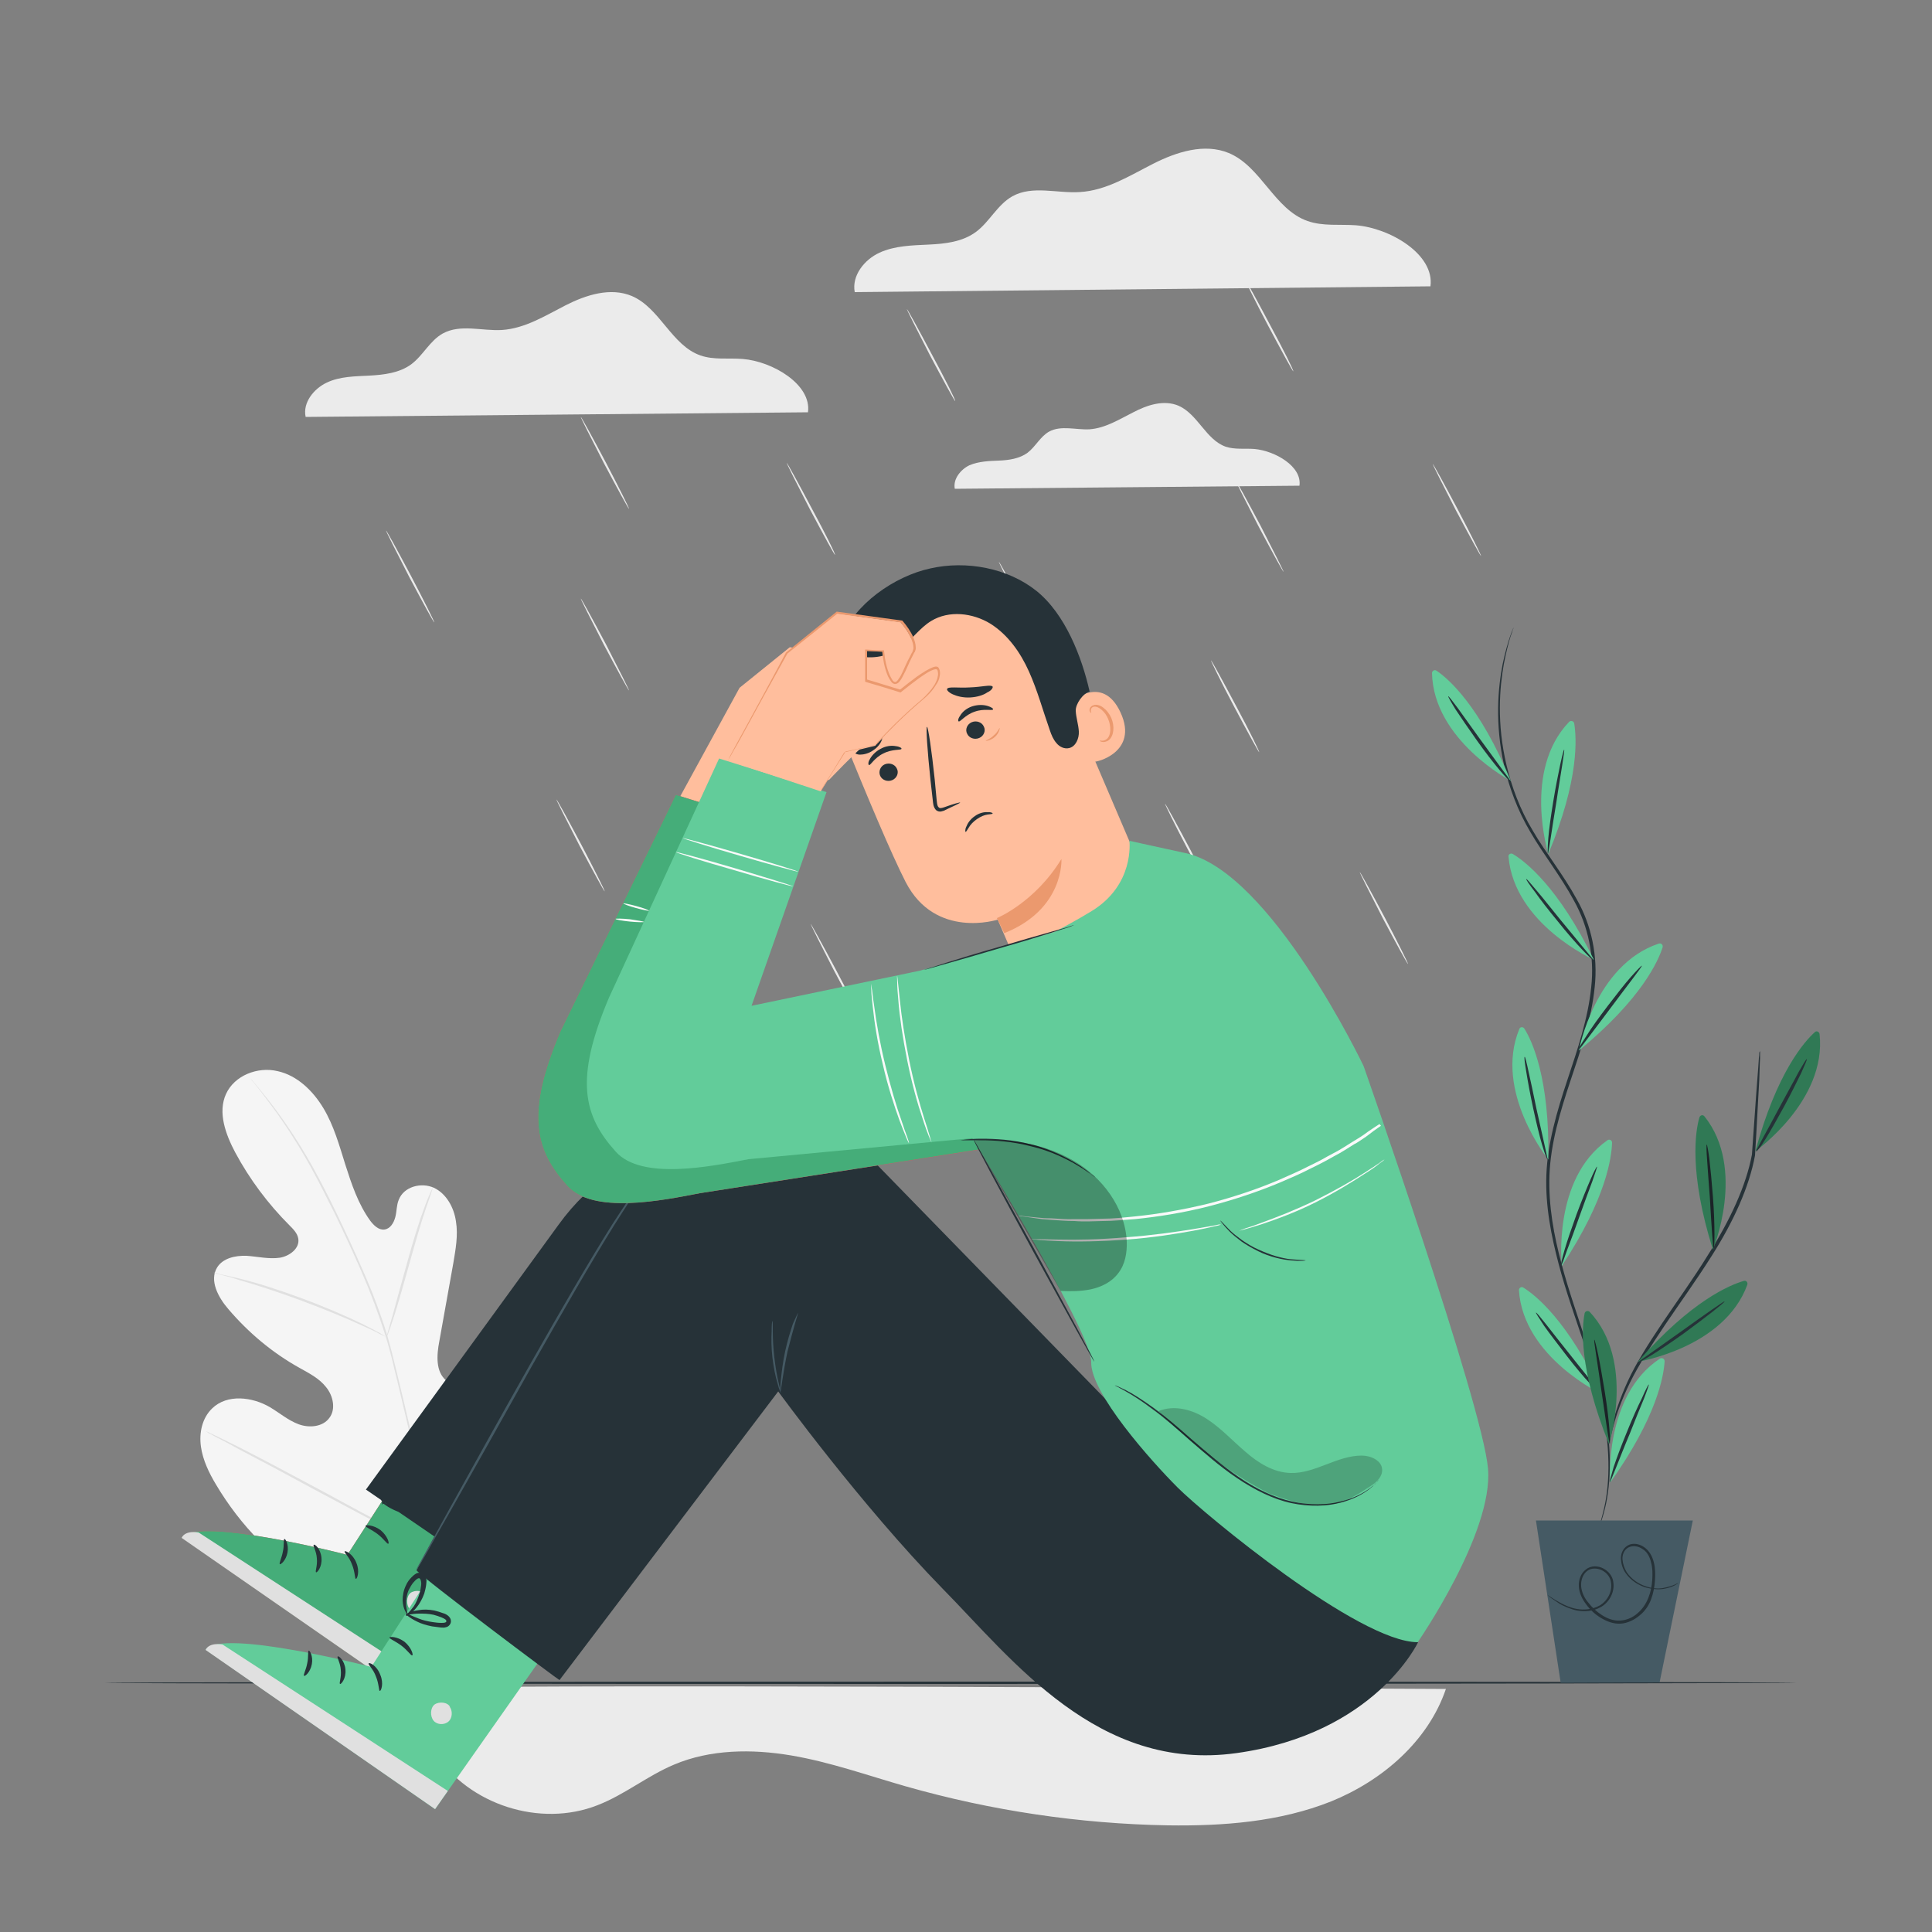 <?xml version="1.0" encoding="utf-8"?>
<!-- Generator: Adobe Illustrator 23.0.1, SVG Export Plug-In . SVG Version: 6.00 Build 0)  -->
<svg version="1.1" id="Layer_1" xmlns="http://www.w3.org/2000/svg" xmlns:xlink="http://www.w3.org/1999/xlink" x="0px" y="0px"
	 viewBox="0 0 500 500" style="enable-background:new 0 0 500 500;" xml:space="preserve">
<rect x="0" y="0" width="500" height="500" fill="#808080" stroke="none"/>
<style type="text/css">
	.st0{fill:#EBEBEB;}
	.st1{fill:#F5F5F5;}
	.st2{fill:#E0E0E0;}
	.st3{display:none;}
	.st4{display:inline;fill:#F5F5F5;}
	.st5{fill:#263238;}
	.st6{fill:#E8505B;}
	.st7{fill:#45AD79;}
	.st8{fill:#62CC9A;}
	.st9{fill:#455A64;}
	.st10{fill:#FFBE9D;}
	.st11{fill:#EB996E;}
	.st12{fill:#FAFAFA;}
	.st13{opacity:0.2;}
	.st14{opacity:0.3;}
</style>
<g id="Background_Complete">
	<g>
		<g>
			<path class="st0" d="M209.1,106.7c1-7.2-9.2-13.2-16.9-13.8c-3.7-0.3-7.4,0.3-10.9-0.9c-7.5-2.6-10.5-12.3-17.8-15.4
				c-5.5-2.3-11.8-0.3-17.1,2.4c-5.3,2.7-10.5,6-16.5,6.4c-5.2,0.3-10.7-1.6-15.3,0.9c-3.4,1.9-5.1,5.7-8.2,8c-3,2.2-7,2.7-10.7,2.9
				c-3.8,0.2-7.7,0.2-11.1,1.8c-3.4,1.6-6.3,5.2-5.5,8.9L209.1,106.7z"/>
		</g>
		<g>
			<path class="st0" d="M112.4,161.1c-0.1,0.1-3-5.2-6.5-11.8c-3.4-6.6-6.1-12-6-12c0.1-0.1,3,5.2,6.5,11.8
				C109.8,155.6,112.5,161,112.4,161.1z"/>
		</g>
		<g>
			<path class="st0" d="M162.8,178.7c-0.1,0.1-3-5.2-6.5-11.8c-3.4-6.6-6.1-12-6-12c0.1-0.1,3,5.2,6.5,11.8
				C160.2,173.3,162.9,178.7,162.8,178.7z"/>
		</g>
		<g>
			<path class="st0" d="M213.2,196.4c-0.1,0.1-3-5.2-6.5-11.8s-6.1-12-6-12c0.1-0.1,3,5.2,6.5,11.8
				C210.6,191,213.3,196.3,213.2,196.4z"/>
		</g>
		<g>
			<path class="st0" d="M263.6,214.1c-0.1,0.1-3-5.2-6.5-11.8s-6.1-12-6-12c0.1-0.1,3,5.2,6.5,11.8C261,208.6,263.7,214,263.6,214.1
				z"/>
		</g>
		<g>
			<path class="st0" d="M314,231.8c-0.1,0.1-3-5.2-6.5-11.8s-6.1-12-6-12c0.1-0.1,3,5.2,6.5,11.8C311.4,226.3,314.1,231.7,314,231.8
				z"/>
		</g>
		<g>
			<path class="st0" d="M364.4,249.5c-0.1,0.1-3-5.2-6.5-11.8c-3.4-6.6-6.1-12-6-12c0.1-0.1,3,5.2,6.5,11.8
				C361.8,244,364.5,249.4,364.4,249.5z"/>
		</g>
		<g>
			<path class="st0" d="M325.9,194.7c-0.1,0.1-3-5.2-6.5-11.8s-6.1-12-6-12c0.1-0.1,3,5.2,6.5,11.8
				C323.4,189.2,326,194.6,325.9,194.7z"/>
		</g>
		<g>
			<path class="st0" d="M222.3,262.9c-0.1,0.1-3-5.2-6.5-11.8c-3.4-6.6-6.1-12-6-12s3,5.2,6.5,11.8S222.5,262.9,222.3,262.9z"/>
		</g>
		<g>
			<path class="st0" d="M156.5,230.7c-0.1,0.1-3-5.2-6.5-11.8c-3.4-6.6-6.1-12-6-12c0.1-0.1,3,5.2,6.5,11.8
				C153.9,225.2,156.6,230.6,156.5,230.7z"/>
		</g>
		<g>
			<path class="st0" d="M271,169.2c-0.1,0.1-3-5.2-6.5-11.8c-3.4-6.6-6.1-12-6-12c0.1-0.1,3,5.2,6.5,11.8
				C268.5,163.7,271.2,169.1,271,169.2z"/>
		</g>
		<g>
			<path class="st0" d="M332.2,148c-0.1,0.1-3-5.2-6.5-11.8c-3.4-6.6-6.1-12-6-12c0.1-0.1,3,5.2,6.5,11.8
				C329.6,142.6,332.3,148,332.2,148z"/>
		</g>
		<g>
			<path class="st0" d="M383.3,143.9c-0.1,0.1-3-5.2-6.5-11.8c-3.4-6.6-6.1-12-6-12c0.1-0.1,3,5.2,6.5,11.8
				C380.7,138.4,383.4,143.8,383.3,143.9z"/>
		</g>
		<g>
			<path class="st0" d="M334.7,96.1c-0.1,0.1-3-5.2-6.5-11.8c-3.5-6.6-6.1-12-6-12c0.1-0.1,3,5.2,6.5,11.8
				C332.2,90.6,334.9,96,334.7,96.1z"/>
		</g>
		<g>
			<path class="st0" d="M216.1,143.6c-0.1,0.1-3-5.2-6.5-11.8c-3.4-6.6-6.1-12-6-12c0.1-0.1,3,5.2,6.5,11.8
				C213.6,138.1,216.3,143.5,216.1,143.6z"/>
		</g>
		<g>
			<path class="st0" d="M247.2,103.8c-0.1,0.1-3-5.2-6.5-11.8c-3.4-6.6-6.1-12-6-12c0.1-0.1,3,5.2,6.5,11.8
				C244.7,98.3,247.4,103.7,247.2,103.8z"/>
		</g>
		<g>
			<path class="st0" d="M162.8,131.7c-0.1,0.1-3-5.2-6.5-11.8c-3.4-6.6-6.1-12-6-12c0.1-0.1,3,5.2,6.5,11.8
				C160.2,126.2,162.9,131.6,162.8,131.7z"/>
		</g>
		<g>
			<path class="st0" d="M370.2,74.1c1.1-8.3-10.5-15.1-19.3-15.8c-4.2-0.3-8.5,0.3-12.5-1.1c-8.6-3-12-14.1-20.4-17.6
				c-6.3-2.6-13.5-0.3-19.6,2.8s-12.1,6.9-18.9,7.3c-5.9,0.4-12.3-1.8-17.5,1.1c-3.9,2.2-5.9,6.6-9.4,9.2c-3.5,2.6-8,3.1-12.3,3.3
				s-8.8,0.3-12.7,2.1c-3.9,1.8-7.2,5.9-6.4,10.2L370.2,74.1z"/>
		</g>
		<g>
			<path class="st0" d="M336.3,125.7c0.7-5-6.3-9-11.6-9.5c-2.5-0.2-5.1,0.2-7.5-0.6c-5.1-1.8-7.2-8.4-12.2-10.6
				c-3.8-1.6-8.1-0.2-11.7,1.7c-3.6,1.8-7.2,4.1-11.3,4.4c-3.5,0.2-7.4-1.1-10.5,0.6c-2.3,1.3-3.5,3.9-5.6,5.5
				c-2.1,1.5-4.8,1.9-7.4,2s-5.2,0.2-7.6,1.2c-2.3,1.1-4.3,3.6-3.8,6.1L336.3,125.7z"/>
		</g>
	</g>
	<path class="st0" d="M112.7,453.8c8.7,13.3,27.1,19.2,41.9,13.4c7-2.7,12.9-7.6,19.8-10.5c9.4-4,20.2-4.1,30.3-2.4s19.9,5.2,29.7,8
		c22.1,6.3,45,9.7,67.9,10.1c14.3,0.2,28.9-0.9,42.2-6.2c13.3-5.4,25.1-15.6,29.7-29.1c0,0-269.5-1.5-271,0s-3.2,3.2-3.2,3.2
		L112.7,453.8z"/>
	<g>
		<g>
			<g>
				<g>
					<g>
						<path class="st1" d="M115.2,416.2c20.8-9.8,29.1-33.2,32.1-55c0.5-3.6,1.5-7.4,0.4-10.8c-1.2-3.5-4.8-6.3-8.3-5.3
							c-2.9,0.8-4.6,3.7-6.5,6.1c-2.6,3.1-6,5.4-9.9,6.7c-2.5,0.8-5.5,1-7.5-0.6c-2.8-2.3-2.5-6.6-1.8-10.2
							c1.2-6.7,2.4-13.4,3.6-20.1c0.6-3.6,1.3-7.3,0.7-10.9c-0.5-3.6-2.5-7.2-5.7-8.7c-3.3-1.5-7.8-0.3-9.1,3.1
							c-0.6,1.4-0.5,3-0.9,4.5s-1.3,3-2.8,3.2s-2.8-1.1-3.7-2.3c-3.1-4.3-4.8-9.4-6.4-14.4c-1.6-5.1-3-10.2-5.7-14.7
							s-6.8-8.5-11.9-9.6c-5.1-1.2-11.1,1.1-13.3,5.9s-0.1,10.5,2.4,15.2c3.7,6.9,8.5,13.3,14,18.8c1,1,2.1,2.1,2.3,3.5
							c0.4,2.5-2.3,4.5-4.8,4.9c-2.8,0.4-5.7-0.3-8.6-0.5c-2.9-0.1-6.1,0.6-7.6,3c-2.1,3.4,0.3,7.8,2.9,10.8
							c5.2,6.1,11.4,11.3,18.4,15.2c2.5,1.4,5.1,2.7,6.9,5c1.8,2.2,2.6,5.7,0.8,8c-1.7,2.3-5.2,2.6-7.9,1.6c-2.7-1-4.9-2.9-7.4-4.4
							c-4.6-2.7-11.1-3.5-15,0.3c-2.6,2.5-3.4,6.3-2.9,9.9c0.5,3.5,2.1,6.8,3.9,9.8c6.3,10.6,15.2,19.9,26,25.8
							C92.6,415.6,103.1,418.4,115.2,416.2"/>
					</g>
				</g>
			</g>
		</g>
		<g>
			<g>
				<g>
					<g>
						<g>
							<path class="st2" d="M111.9,401.7c-1.3-11.5-3.8-23.9-6.9-36.9c-0.8-3.2-1.5-6.4-2.3-9.6c-0.8-3.1-1.5-6.3-2.4-9.3
								c-1.8-6-4-11.7-6.3-16.9c-2.3-5.3-4.6-10.2-6.8-14.8c-2.2-4.6-4.4-8.8-6.5-12.6c-4.3-7.6-8.4-13.3-11.4-17.1
								c-1.5-1.9-2.7-3.3-3.5-4.3c-0.4-0.5-0.7-0.8-1-1.1c-0.2-0.2-0.3-0.4-0.3-0.4s0.1,0.1,0.3,0.4c0.2,0.3,0.5,0.7,0.9,1.1
								c0.8,1,2,2.5,3.4,4.4c2.9,3.8,7,9.6,11.2,17.2c2.1,3.8,4.2,8,6.5,12.6c2.2,4.6,4.5,9.5,6.8,14.8s4.4,10.9,6.3,16.9
								c0.9,3,1.7,6.1,2.4,9.2c0.8,3.1,1.5,6.3,2.3,9.6c3.1,12.9,5.6,25.4,6.9,36.8"/>
						</g>
					</g>
				</g>
			</g>
		</g>
		<g>
			<g>
				<g>
					<g>
						<g>
							<path class="st2" d="M100.1,345.9c0,0,0.3-0.5,0.6-1.5c0.4-1,0.8-2.4,1.4-4.1c1.1-3.5,2.5-8.4,4-13.8s2.9-10.2,4.1-13.7
								c0.6-1.7,1.1-3.1,1.4-4.1s0.5-1.5,0.5-1.5s-0.3,0.5-0.7,1.4c-0.4,0.9-1,2.3-1.6,4c-1.3,3.4-2.8,8.3-4.3,13.7
								c-1.5,5.3-2.8,10.1-3.8,13.8c-0.5,1.7-0.9,3.1-1.2,4.2C100.2,345.3,100,345.9,100.1,345.9z"/>
						</g>
					</g>
				</g>
			</g>
		</g>
		<g>
			<g>
				<g>
					<g>
						<g>
							<path class="st2" d="M55.3,329.4c0,0,0.6,0.2,1.8,0.5s2.9,0.7,4.9,1.4c4.2,1.2,9.8,3,16,5.3s11.7,4.6,15.6,6.4
								c2,0.9,3.6,1.6,4.6,2.2c1.1,0.5,1.7,0.8,1.7,0.8s-0.6-0.4-1.6-1c-1.1-0.6-2.6-1.4-4.6-2.4c-3.9-1.9-9.4-4.3-15.6-6.6
								c-6.2-2.3-11.9-4.1-16.1-5.1c-2.1-0.5-3.8-0.9-5-1.1C56,329.4,55.3,329.3,55.3,329.4z"/>
						</g>
					</g>
				</g>
			</g>
		</g>
		<g>
			<g>
				<g>
					<g>
						<g>
							<path class="st2" d="M111.5,400.7c0,0,0.2-0.2,0.4-0.5c0.3-0.4,0.6-0.9,1.1-1.5c0.9-1.3,2.2-3.3,3.8-5.8
								c3.1-4.9,7.2-11.8,11.7-19.6c4.4-7.7,8.5-14.7,11.5-19.6c1.5-2.4,2.7-4.4,3.6-5.9c0.4-0.6,0.7-1.2,1-1.6
								c0.2-0.4,0.3-0.6,0.3-0.6s-0.2,0.2-0.4,0.5c-0.3,0.4-0.6,0.9-1.1,1.5c-0.9,1.3-2.2,3.3-3.8,5.8c-3.1,4.9-7.2,11.8-11.7,19.6
								c-4.4,7.7-8.5,14.7-11.5,19.6c-1.5,2.4-2.7,4.4-3.6,5.9c-0.4,0.6-0.7,1.2-1,1.6C111.6,400.5,111.5,400.7,111.5,400.7z"/>
						</g>
					</g>
				</g>
			</g>
		</g>
		<g>
			<g>
				<g>
					<g>
						<g>
							<path class="st2" d="M53.4,370.5c0,0,0.2,0.1,0.6,0.4c0.5,0.2,1,0.5,1.7,0.9c1.6,0.8,3.7,1.9,6.2,3.3
								c5.2,2.7,12.5,6.6,20.4,10.9c8,4.3,15.2,8.1,20.5,10.8c2.7,1.3,4.8,2.4,6.3,3.1c0.7,0.3,1.3,0.6,1.7,0.8
								c0.4,0.2,0.6,0.3,0.6,0.2c0,0-0.2-0.1-0.6-0.4c-0.5-0.2-1-0.5-1.7-0.9c-1.6-0.8-3.7-1.9-6.2-3.3c-5.3-2.7-12.5-6.6-20.4-10.9
								c-8-4.3-15.2-8.1-20.5-10.8c-2.7-1.3-4.8-2.4-6.3-3.1c-0.7-0.3-1.3-0.6-1.7-0.8C53.6,370.5,53.4,370.4,53.4,370.5z"/>
						</g>
					</g>
				</g>
			</g>
		</g>
	</g>
</g>
<g id="Background_Simple" class="st3">
	<path class="st4" d="M444.3,163c-16-39.5-46.6-74.7-87-88.1S267,74,243.9,109.8c-14,21.8-17,48.6-25.6,73
		c-5.5,15.6-14.1,31.1-28.7,38.9c-12.7,6.8-27.9,6.6-42.4,7c-34.9,0.9-72.7,7.7-96.3,33.4c-25.3,27.5-27.1,71.3-11.4,105.2
		s47.6,48.3,80.2,66.5l183.8,1.7C360,422.2,410,383.3,436.7,331.7C463.3,280.1,466.2,216.8,444.3,163z"/>
	<path class="st4" d="M174.6,96.3c-15.1-16.6-41.5-21.8-61.6-11.8c-11.2-2.5-29.9,19.3-35.3,29.4c-5.4,10.1-5.1,22.5-1.5,33.4
		c7,21.3,26.9,37.9,49.2,40.5c22.3,2.6,45.7-9.2,56.5-28.9S189.7,112.9,174.6,96.3z"/>
</g>
<g id="Floor">
	<g>
		<path class="st5" d="M464.7,435.5c0,0.1-97.9,0.3-218.7,0.3s-218.7-0.1-218.7-0.3c0-0.1,97.9-0.3,218.7-0.3
			S464.7,435.3,464.7,435.5z"/>
	</g>
</g>
<g id="Character">
	<g>
		<g>
			<g>
				<g>
					<path class="st6" d="M110.1,371.1l-20.2,31.3c0,0-38.6-10-42.9-4.5l59.4,41.3l33.4-47.5L110.1,371.1z"/>
					<path class="st7" d="M110.1,371.1l-20.2,31.3c0,0-38.6-10-42.9-4.5l59.4,41.3l33.4-47.5L110.1,371.1z"/>
					<g>
						<path class="st2" d="M110.1,412.7c0.9,1.1,0.8,3-0.2,3.9c-1.1,1-3,0.9-3.9-0.2s-0.9-3.3,0.3-4.2c1.2-0.8,3.4-0.6,4,0.7"/>
					</g>
					<path class="st2" d="M106.4,439.2l3.3-4.7l-58.3-37.9c0,0-3.4-0.7-4.4,1.4L106.4,439.2z"/>
					<g>
						<path class="st5" d="M89.2,401.5c-0.2,0.3,1.2,1.4,1.9,3.4c0.8,1.9,0.7,3.7,1,3.7c0.3,0.1,1.1-1.9,0.1-4.2
							C91.3,402.1,89.3,401.2,89.2,401.5z"/>
					</g>
					<g>
						<path class="st5" d="M81.2,399.8c-0.3,0.2,0.7,1.6,0.8,3.5c0.2,1.9-0.5,3.4-0.2,3.6c0.2,0.2,1.6-1.3,1.4-3.7
							C83,400.8,81.4,399.5,81.2,399.8z"/>
					</g>
					<g>
						<path class="st5" d="M72.4,404.8c0.2,0.2,1.6-0.9,2-3s-0.6-3.7-0.8-3.5c-0.3,0.1,0,1.6-0.4,3.3
							C72.9,403.2,72.2,404.5,72.4,404.8z"/>
					</g>
					<g>
						<path class="st5" d="M94.6,394.9c-0.1,0.3,1.5,0.9,3.1,2.1s2.5,2.7,2.8,2.5c0.3-0.1-0.2-2-2-3.5
							C96.6,394.6,94.6,394.6,94.6,394.9z"/>
					</g>
				</g>
				<g>
					<path class="st5" d="M98.8,388.6c-0.1,0.1,0.9,1.1,3,2.1c1,0.5,2.3,0.9,3.8,1.2c0.7,0.1,1.5,0.2,2.3,0.3c0.4,0,0.8,0.1,1.4-0.1
						c0.5-0.1,1.2-0.7,1.2-1.5c0-0.7-0.4-1.2-0.8-1.5s-0.8-0.5-1.2-0.6c-0.8-0.3-1.5-0.5-2.3-0.7c-1.5-0.3-2.9-0.3-4-0.1
						c-2.3,0.3-3.5,1.1-3.4,1.2c0.1,0.2,1.4-0.3,3.5-0.3c1.1,0,2.3,0,3.7,0.3c0.7,0.2,1.4,0.4,2.1,0.7c0.7,0.3,1.3,0.6,1.2,1
						c0,0.1,0,0.2-0.3,0.3c-0.3,0.1-0.6,0.1-1,0.1c-0.8,0-1.5-0.1-2.2-0.2c-1.4-0.2-2.6-0.5-3.6-0.9
						C100,389.2,98.9,388.5,98.8,388.6z"/>
				</g>
				<g>
					<path class="st5" d="M98.8,389.3c0.1,0.1,1.4-0.5,2.8-2.3c0.7-0.9,1.4-2.1,1.9-3.5c0.2-0.7,0.4-1.5,0.5-2.3s0.2-1.9-0.9-2.8
						c-0.6-0.4-1.4-0.3-1.8,0c-0.5,0.3-0.8,0.6-1.1,0.9c-0.6,0.6-1.1,1.3-1.4,2c-0.7,1.4-0.9,2.8-0.9,4c0.1,2.3,1.1,3.5,1.2,3.5
						c0.2-0.1-0.4-1.3-0.3-3.4c0.1-1,0.3-2.3,1-3.4c0.3-0.6,0.7-1.2,1.2-1.7c0.5-0.6,1.1-0.9,1.3-0.7c0.3,0.2,0.5,1,0.4,1.7
						s-0.2,1.5-0.4,2.1c-0.4,1.3-0.9,2.5-1.5,3.4C99.8,388.3,98.7,389.2,98.8,389.3z"/>
				</g>
			</g>
		</g>
		<g>
			<g>
				<g>
					<path class="st8" d="M116.3,400.1l-20.2,31.3c0,0-38.6-10-42.9-4.5l59.4,41.3l33.4-47.5L116.3,400.1z"/>
					<g>
						<path class="st2" d="M116.3,441.6c0.9,1.1,0.8,3-0.2,3.9c-1.1,1-3,0.9-3.9-0.2s-0.9-3.3,0.3-4.2c1.2-0.8,3.4-0.6,4,0.7"/>
					</g>
					<path class="st2" d="M112.6,468.2l3.3-4.7l-58.3-37.9c0,0-3.4-0.7-4.4,1.4L112.6,468.2z"/>
					<g>
						<path class="st5" d="M95.4,430.5c-0.2,0.3,1.2,1.4,1.9,3.4c0.8,1.9,0.7,3.7,1,3.7c0.3,0.1,1.1-1.9,0.1-4.2
							C97.5,431,95.5,430.1,95.4,430.5z"/>
					</g>
					<g>
						<path class="st5" d="M87.4,428.7c-0.3,0.2,0.7,1.6,0.8,3.5c0.2,1.9-0.5,3.4-0.2,3.6c0.2,0.2,1.6-1.3,1.4-3.7
							C89.2,429.7,87.6,428.4,87.4,428.7z"/>
					</g>
					<g>
						<path class="st5" d="M78.7,433.7c0.2,0.2,1.6-0.9,2-3s-0.6-3.7-0.8-3.5c-0.3,0.1,0,1.6-0.4,3.3
							C79.2,432.2,78.4,433.5,78.7,433.7z"/>
					</g>
					<g>
						<path class="st5" d="M100.8,423.8c-0.1,0.3,1.5,0.9,3.1,2.1s2.5,2.7,2.8,2.5c0.3-0.1-0.2-2-2-3.5
							C102.8,423.5,100.8,423.5,100.8,423.8z"/>
					</g>
				</g>
				<g>
					<path class="st5" d="M105,417.6c-0.1,0.1,0.9,1.1,3,2.1c1,0.5,2.3,0.9,3.8,1.2c0.7,0.1,1.5,0.2,2.3,0.3c0.4,0,0.8,0.1,1.4-0.1
						c0.5-0.1,1.2-0.7,1.2-1.5c0-0.7-0.4-1.2-0.8-1.5s-0.8-0.5-1.2-0.6c-0.8-0.3-1.5-0.5-2.3-0.7c-1.5-0.3-2.9-0.3-4-0.1
						c-2.3,0.3-3.5,1.1-3.4,1.2c0.1,0.2,1.4-0.3,3.5-0.3c1.1,0,2.3,0,3.7,0.3c0.7,0.2,1.4,0.4,2.1,0.7c0.7,0.3,1.3,0.6,1.2,1
						c0,0.1,0,0.2-0.3,0.3c-0.3,0.1-0.6,0.1-1,0.1c-0.8,0-1.5-0.1-2.2-0.2c-1.4-0.2-2.6-0.5-3.6-0.9
						C106.3,418.1,105.1,417.4,105,417.6z"/>
				</g>
				<g>
					<path class="st5" d="M105.1,418.2c0.1,0.1,1.4-0.5,2.8-2.3c0.7-0.9,1.4-2.1,1.9-3.5c0.2-0.7,0.4-1.5,0.5-2.3s0.2-1.9-0.9-2.8
						c-0.6-0.4-1.4-0.3-1.8,0c-0.5,0.3-0.8,0.6-1.1,0.9c-0.6,0.6-1.1,1.3-1.4,2c-0.7,1.4-0.9,2.8-0.9,4c0.1,2.3,1.1,3.5,1.2,3.5
						c0.2-0.1-0.4-1.3-0.3-3.4c0.1-1,0.3-2.3,1-3.4c0.3-0.6,0.7-1.2,1.2-1.7c0.5-0.6,1.1-0.9,1.3-0.7c0.3,0.2,0.5,1,0.4,1.7
						s-0.2,1.5-0.4,2.1c-0.4,1.3-0.9,2.5-1.5,3.4C106,417.2,104.9,418.1,105.1,418.2z"/>
				</g>
			</g>
		</g>
		<g>
			<path class="st5" d="M107.8,406.4c0,0,17.4-32.6,15-29.3c-6.4,8.8,31.3-44.8,48.4-72.3c5.5-8.8,14.7-14.7,25.1-15.9l0,0
				c10.5-1.2,20.9,2.5,28.3,10.1l97.2,99.7L367,425c0,0-11.1,23.7-47,28.7c-35.8,5-57.9-24.1-76-42.5
				c-21.3-21.8-42.6-51.1-42.6-51.1l-56.6,74.7C144.7,434.9,109.6,408.6,107.8,406.4z"/>
			<path class="st5" d="M177.5,294.8L177.5,294.8c-13.2,3.2-24.9,11-32.9,22.1l-49.9,68.6l24.1,16.5L177.5,294.8z"/>
			<g>
				<path class="st9" d="M169.2,302.6c0,0-0.1,0.1-0.2,0.3c-0.2,0.2-0.3,0.4-0.6,0.7c-0.3,0.3-0.6,0.7-1,1.1s-0.8,1-1.2,1.6
					c-1.9,2.4-4.3,6.1-7.2,10.7c-5.8,9.3-13.3,22.3-21.5,36.8c-8.1,14.5-15.5,27.7-20.9,37.2c-2.7,4.7-4.9,8.6-6.4,11.3
					c-0.8,1.3-1.3,2.3-1.8,3c-0.2,0.3-0.3,0.6-0.5,0.8c-0.1,0.2-0.2,0.3-0.2,0.3s0-0.1,0.1-0.3c0.1-0.2,0.2-0.5,0.4-0.8
					c0.4-0.7,1-1.8,1.7-3.1c1.5-2.7,3.6-6.6,6.2-11.3c5.3-9.6,12.6-22.8,20.8-37.3s15.8-27.6,21.6-36.8c3-4.6,5.4-8.3,7.3-10.7
					c0.5-0.6,0.9-1.2,1.3-1.6c0.4-0.4,0.7-0.8,1-1.1c0.3-0.3,0.5-0.5,0.6-0.7C169.1,302.7,169.2,302.6,169.2,302.6z"/>
			</g>
			<g>
				<path class="st9" d="M199.9,341.9c0.1,0,0.1,1.1,0.1,2.8c0,1.7,0.1,4,0.4,6.6c0.3,2.6,0.7,4.9,1.1,6.5c0.4,1.7,0.6,2.7,0.6,2.7
					c-0.1,0-0.5-1-0.9-2.6c-0.5-1.6-1-4-1.3-6.6s-0.3-5-0.2-6.7C199.7,342.9,199.8,341.9,199.9,341.9z"/>
			</g>
			<g>
				<path class="st9" d="M206.5,339.8c0.1,0-0.3,1.1-0.8,2.9s-1.2,4.3-1.9,7.1c-0.6,2.8-1,5.3-1.3,7.2c-0.3,1.9-0.4,3-0.5,3
					s-0.1-1.2,0.1-3c0.2-1.9,0.5-4.5,1.1-7.3s1.4-5.3,2-7.1C206,340.8,206.5,339.8,206.5,339.8z"/>
			</g>
		</g>
		<g>
			<g>
				<g>
					<g>
						<g>
							<g>
								<g>
									<g>
										<g>
											<g>
												<g>
													<g>
														<g>
															<g>
																<g>
																	<g>
																		<g>
																			<path class="st10" d="M272.1,170.5l26,60.8c4.4,10.3-0.7,22.3-11.2,26.2l0,0c-9.8,3.6-20.8-1.1-24.9-10.7
																				c-2-4.6-3.6-8.4-3.8-8.8c0,0-16.1,5.2-23.8-9.7c-3.7-7.2-10.1-22.5-15.8-36.5c-6.1-15,0.4-32.2,14.9-39.5
																				l1.4-0.7C250.9,144.6,265.7,154.3,272.1,170.5z"/>
																		</g>
																	</g>
																</g>
															</g>
														</g>
													</g>
												</g>
											</g>
										</g>
										<g>
											<g>
												<g>
													<g>
														<g>
															<g>
																<g>
																	<g>
																		<g>
																			<path class="st11" d="M258,237.6c0,0,9.8-4,16.7-15.3c0,0,0.8,13-14.8,19.2L258,237.6z"/>
																		</g>
																	</g>
																</g>
															</g>
														</g>
													</g>
												</g>
											</g>
										</g>
									</g>
								</g>
							</g>
							<g>
								<g>
									<g>
										<g>
											<g>
												<g>
													<g>
														<g>
															<g>
																<g>
																	<g>
																		<g>
																			<g>
																				<g>
																					<g>
																						<path class="st5" d="M227.8,200.8c0.5,1.1,1.9,1.6,3.1,1.1c1.2-0.5,1.8-1.9,1.2-3c-0.5-1.1-1.9-1.6-3.1-1.1
																							C227.8,198.3,227.3,199.7,227.8,200.8z"/>
																					</g>
																				</g>
																			</g>
																		</g>
																	</g>
																</g>
															</g>
														</g>
													</g>
													<g>
														<g>
															<g>
																<g>
																	<g>
																		<g>
																			<g>
																				<g>
																					<g>
																						<g>
																							<path class="st5" d="M224.9,198c0.4,0.1,1.4-1.9,3.7-3c2.3-1.2,4.6-0.8,4.7-1.2c0.1-0.2-0.5-0.6-1.5-0.7
																								c-1-0.2-2.5-0.1-3.9,0.7c-1.4,0.7-2.4,1.9-2.8,2.7C224.6,197.3,224.7,197.9,224.9,198z"/>
																						</g>
																					</g>
																				</g>
																			</g>
																		</g>
																	</g>
																</g>
															</g>
														</g>
													</g>
												</g>
												<g>
													<g>
														<g>
															<g>
																<g>
																	<g>
																		<g>
																			<g>
																				<g>
																					<g>
																						<path class="st5" d="M250.3,189.9c0.5,1.1,1.9,1.6,3.1,1.1c1.2-0.5,1.8-1.9,1.2-3c-0.5-1.1-1.9-1.6-3.1-1.1
																							C250.3,187.4,249.7,188.8,250.3,189.9z"/>
																					</g>
																				</g>
																			</g>
																		</g>
																	</g>
																</g>
															</g>
														</g>
													</g>
													<g>
														<g>
															<g>
																<g>
																	<g>
																		<g>
																			<g>
																				<g>
																					<g>
																						<g>
																							<path class="st5" d="M248.1,186.7c0.4,0.2,1.7-1.7,4.1-2.5c2.4-0.9,4.6-0.2,4.8-0.6c0.1-0.2-0.4-0.6-1.4-0.9
																								c-1-0.3-2.4-0.4-4,0.1c-1.5,0.5-2.6,1.5-3.1,2.4C247.9,186,247.9,186.6,248.1,186.7z"/>
																						</g>
																					</g>
																				</g>
																			</g>
																		</g>
																	</g>
																</g>
															</g>
														</g>
													</g>
												</g>
												<g>
													<g>
														<g>
															<g>
																<g>
																	<g>
																		<g>
																			<g>
																				<g>
																					<g>
																						<path class="st5" d="M248.5,207.7c-0.1-0.1-1.6,0.3-4.1,1.2c-0.6,0.2-1.2,0.4-1.5,0c-0.4-0.4-0.4-1.1-0.5-1.9
																							c-0.2-1.7-0.3-3.5-0.5-5.3c-0.8-7.6-1.7-13.6-2-13.6s0.1,6.2,0.9,13.7c0.2,1.9,0.4,3.6,0.6,5.3
																							c0.1,0.8,0.1,1.7,0.8,2.5c0.4,0.4,1,0.5,1.4,0.4s0.8-0.2,1.1-0.4C247.1,208.5,248.5,207.8,248.5,207.7z"/>
																					</g>
																				</g>
																			</g>
																		</g>
																	</g>
																</g>
															</g>
														</g>
													</g>
												</g>
											</g>
										</g>
									</g>
									<g>
										<g>
											<g>
												<g>
													<g>
														<g>
															<g>
																<g>
																	<g>
																		<path class="st5" d="M256.9,177.7c-0.4-0.6-2.8,0.1-5.9,0.2c-3,0.2-5.6-0.3-5.9,0.4c-0.1,0.3,0.4,0.9,1.5,1.4
																			s2.7,0.9,4.5,0.8c1.8-0.1,3.4-0.6,4.4-1.3C256.6,178.7,257,178,256.9,177.7z"/>
																	</g>
																</g>
															</g>
														</g>
													</g>
												</g>
											</g>
										</g>
									</g>
									<g>
										<g>
											<g>
												<g>
													<g>
														<g>
															<g>
																<g>
																	<g>
																		<path class="st5" d="M228.2,189.6c-0.7-0.2-1.8,1.2-3.6,2.4c-1.7,1.3-3.5,1.8-3.5,2.6c0,0.3,0.6,0.7,1.5,0.7
																			s2.3-0.3,3.5-1.2c1.2-0.8,2-2,2.2-2.9C228.7,190.4,228.6,189.7,228.2,189.6z"/>
																	</g>
																</g>
															</g>
														</g>
													</g>
												</g>
											</g>
										</g>
									</g>
								</g>
							</g>
							<g>
								<g>
									<g>
										<g>
											<g>
												<g>
													<g>
														<g>
															<g>
																<g>
																	<path class="st10" d="M276.5,182.2c0.2-0.2,8.7-8.2,13.5,2.2s-6.6,13-6.8,12.7
																		C283.1,196.8,276.5,182.2,276.5,182.2z"/>
																</g>
															</g>
														</g>
													</g>
												</g>
											</g>
										</g>
									</g>
								</g>
								<g>
									<g>
										<g>
											<g>
												<g>
													<g>
														<g>
															<g>
																<g>
																	<g>
																		<path class="st11" d="M284.6,191.7c0-0.1,0.2,0,0.6,0s0.9-0.1,1.4-0.6c0.9-0.9,1-3.1,0.2-5c-0.4-1-1-1.8-1.7-2.4
																			c-0.7-0.6-1.4-0.9-2-0.8c-0.6,0.1-0.8,0.6-0.8,1s0.2,0.5,0.1,0.6c0,0-0.3-0.1-0.4-0.5c-0.1-0.2,0-0.5,0.1-0.8
																			c0.2-0.3,0.5-0.6,0.9-0.7c0.8-0.3,1.9,0.1,2.6,0.7c0.8,0.6,1.5,1.5,2,2.6c0.9,2.1,0.7,4.6-0.6,5.7
																			c-0.6,0.5-1.4,0.6-1.8,0.5C284.7,191.9,284.6,191.7,284.6,191.7z"/>
																	</g>
																</g>
															</g>
														</g>
													</g>
												</g>
											</g>
										</g>
									</g>
								</g>
							</g>
						</g>
					</g>
					<g>
						<g>
							<g>
								<g>
									<g>
										<path class="st5" d="M282,179c-1.7,0.4-3.7,3.2-3.6,5s0.7,3.5,0.8,5.3c0.1,1.8-0.8,3.9-2.5,4.3c-1.2,0.3-2.5-0.3-3.3-1.3
											c-0.8-0.9-1.3-2.1-1.7-3.3c-1.8-5.1-3.2-10.3-5.4-15.2c-2.2-4.9-5.4-9.5-10-12.4c-4.6-2.8-10.7-3.5-15.3-0.7
											c-3,1.8-5.1,5-8,7c-3.5,2.4-8.1,3.1-12.1,1.7c-0.1,0-0.4-0.1-0.7-0.1c-1.4-0.2-2.5-1.3-2.6-2.7c0-0.5,0-0.9,0.1-1.3
											c3.3-8.9,13.8-16.2,23.1-18.2c9.3-2.1,20-0.1,27.4,5.8C275.7,158.9,280,170.1,282,179"/>
									</g>
								</g>
							</g>
						</g>
					</g>
				</g>
			</g>
			<g>
				<path class="st5" d="M256.9,210.5c0,0.2-0.6,0.2-1.3,0.3c-0.8,0.1-1.8,0.5-2.8,1.2s-1.7,1.5-2.1,2.2c-0.4,0.7-0.7,1.1-0.8,1.1
					s-0.2-0.6,0.2-1.4c0.3-0.8,1-1.9,2.2-2.7c1.1-0.8,2.4-1.1,3.3-1C256.4,210.1,256.9,210.4,256.9,210.5z"/>
			</g>
			<g>
				<path class="st11" d="M258.7,188.4c0.1,0-0.1,1.3-1.2,2.3s-2.5,1.1-2.4,1c0-0.1,1.1-0.4,2.1-1.4
					C258.2,189.5,258.6,188.4,258.7,188.4z"/>
			</g>
		</g>
		<g>
			<g>
				<path class="st10" d="M175.6,206.9l15.8-28.9l13-10.5l16.8,2.3c0,0,4.8,5.5,3,8.2c-1.9,2.7-3.5,9.5-5.4,7.1
					c-1.9-2.5-2.3-7.7-2.3-7.7l-4.4-0.2v7.8l8.9,2.7c0,0,8.8-7.3,9.7-5.7s0.1,4.6-4.9,8.9c-5,4.3-11.2,10.9-11.2,10.9l-7.9,1.9
					l-7.1,11.4L175.6,206.9z"/>
				<g>
					<path class="st6" d="M264.7,244l-82.9,25.2l19.4-55.3l-26.3-8.2L145,267c-9,21.2-6.6,30.6,1.8,39.9l0,0
						c6.7,7.4,24.5,3.8,34.3,1.9l72.5-11.3L264.7,244z"/>
					<path class="st7" d="M264.7,244l-82.9,25.2l19.4-55.3l-26.3-8.2L145,267c-9,21.2-6.6,30.6,1.8,39.9l0,0
						c6.7,7.4,24.5,3.8,34.3,1.9l72.2-11.3L264.7,244z"/>
				</g>
			</g>
			<g>
				<path class="st12" d="M166.7,238.6c0,0.1-1.7,0.1-3.7-0.1c-2-0.2-3.7-0.5-3.7-0.7c0-0.1,1.7-0.1,3.7,0.1
					C165.1,238.2,166.7,238.5,166.7,238.6z"/>
			</g>
			<g>
				<path class="st12" d="M168,235.7c0,0.1-1.6-0.2-3.4-0.7c-1.9-0.5-3.3-1.1-3.3-1.2c0-0.1,1.6,0.2,3.4,0.7
					C166.6,235,168,235.6,168,235.7z"/>
			</g>
		</g>
		<g>
			<path class="st8" d="M249.2,290.6c0,0,33.4,53.9,33.2,61.9s15.5,25.6,22.4,32.5s46.9,40,62.1,40c0,0,19.6-28.3,18.2-44.9
				s-32.2-104.2-32.2-104.2s-23.9-50.2-46-55.1c-5.6-1.2-14.6-3.2-14.6-3.2c0,0.4,1.3,11.4-9.8,18.2c-15.6,9.5-34.1,16.3-34.1,16.3
				L249.2,290.6z"/>
			<path class="st8" d="M288.1,236.8l-50,14.4l-43.6,9.1l19.4-55.3l-27.8-8.7l-28.5,61.9c-9,21.2-6.6,30.6,1.8,39.9l0,0
				c6.7,7.4,24.5,3.8,34.3,1.9l85.1-8L288.1,236.8z"/>
			<path class="st10" d="M188.2,196.8l15.1-27.6l13-10.5l16.8,2.3c0,0,4.8,5.5,3,8.2c-1.9,2.7-3.5,9.5-5.4,7.1
				c-1.9-2.5-2.3-7.7-2.3-7.7l-4.4-0.2v7.8l8.9,2.7c0,0,8.8-7.3,9.7-5.7s0.1,4.6-4.9,8.9S226.5,193,226.5,193l-7.9,1.9l-6.2,9.9
				L188.2,196.8z"/>
			<g>
				<path class="st11" d="M212.4,204.6c0,0,0-0.1,0.1-0.2c0.1-0.1,0.2-0.3,0.3-0.5c0.3-0.5,0.7-1.1,1.2-1.9c1.1-1.7,2.6-4.2,4.5-7.3
					l0,0h0.1c2.3-0.6,5-1.2,7.9-1.9h-0.1c3.3-3.6,7.3-7.7,12.2-11.8c1.2-1.1,2.3-2.3,3.2-3.7c0.4-0.7,0.8-1.5,0.9-2.3
					c0.1-0.4,0.1-0.8,0-1.2c0-0.2-0.1-0.4-0.2-0.5c0-0.1-0.2-0.1-0.4-0.1c-0.8,0.1-1.6,0.6-2.3,1c-0.8,0.5-1.5,1-2.2,1.5
					c-1.5,1.1-2.9,2.2-4.4,3.4l-0.1,0.1H233c-2.8-0.9-5.8-1.8-8.9-2.7l-0.2-0.1v-0.2c0-2.5,0-5.1,0-7.8v-0.3h0.3
					c1.4,0.1,2.9,0.2,4.4,0.2h0.2v0.2c0.2,2.1,0.6,4.3,1.5,6.3c0.2,0.4,0.4,0.8,0.6,1.1c0.2,0.4,0.5,0.6,0.8,0.6s0.6-0.4,0.8-0.7
					s0.5-0.7,0.7-1.1c0.8-1.6,1.4-3.2,2.3-4.8c0.1-0.2,0.2-0.4,0.3-0.6c0.1-0.2,0.2-0.4,0.3-0.5c0-0.1,0.1-0.2,0.1-0.3l0.1-0.3
					c0.1-0.2,0.1-0.4,0.1-0.6c0-0.8-0.3-1.6-0.6-2.4c-0.7-1.5-1.7-2.9-2.7-4.2l0.2,0.1c-5.9-0.8-11.5-1.6-16.8-2.3h0.2
					c-4.7,3.8-9.1,7.3-13,10.4l0.1-0.1c-4.7,8.4-8.5,15.3-11.1,20.1c-1.3,2.4-2.3,4.2-3.1,5.5c-0.3,0.6-0.6,1.1-0.8,1.4
					c-0.2,0.3-0.3,0.5-0.3,0.5s0.1-0.2,0.2-0.5c0.2-0.3,0.4-0.8,0.8-1.5c0.7-1.3,1.7-3.2,3-5.5c2.6-4.8,6.4-11.7,10.9-20.2l0,0l0,0
					c3.9-3.2,8.3-6.7,13-10.5l0.1-0.1h0.1c5.3,0.7,10.9,1.5,16.8,2.3h0.1l0.1,0.1c1.1,1.3,2.1,2.7,2.8,4.3c0.3,0.8,0.6,1.7,0.6,2.6
					c0,0.2,0,0.5-0.1,0.7l-0.1,0.3c0,0.1-0.1,0.2-0.2,0.3c-0.1,0.2-0.2,0.4-0.3,0.6c-0.1,0.2-0.2,0.4-0.3,0.6
					c-0.8,1.5-1.4,3.2-2.3,4.8c-0.2,0.4-0.4,0.8-0.7,1.2s-0.6,0.8-1.2,0.9c-0.3,0.1-0.6-0.1-0.8-0.2c-0.2-0.2-0.4-0.4-0.5-0.6
					c-0.3-0.4-0.5-0.8-0.7-1.2c-0.9-2.1-1.3-4.4-1.5-6.5l0.2,0.2c-1.5-0.1-3-0.2-4.4-0.2l0.3-0.3c0,2.7,0,5.3,0,7.8l-0.2-0.2
					c3.1,0.9,6.1,1.9,8.9,2.7h-0.2c1.5-1.2,2.9-2.3,4.4-3.4c0.7-0.5,1.5-1,2.3-1.5c0.8-0.4,1.5-0.9,2.5-1.1c0.2,0,0.6,0,0.8,0.3
					c0.1,0.2,0.2,0.4,0.3,0.7c0.1,0.5,0.1,0.9,0,1.4c-0.1,0.9-0.5,1.7-1,2.4c-0.9,1.5-2.1,2.7-3.3,3.7c-4.9,4.1-8.9,8.2-12.2,11.7
					l0,0l0,0c-3,0.7-5.6,1.3-7.9,1.8l0.1-0.1c-2,3.1-3.5,5.6-4.6,7.3c-0.5,0.8-0.9,1.4-1.2,1.9c-0.1,0.2-0.2,0.4-0.3,0.5
					C212.4,204.6,212.4,204.6,212.4,204.6z"/>
			</g>
			<g>
				<path class="st5" d="M283.5,304.7c0,0-0.5-0.3-1.2-0.8c-0.4-0.3-0.8-0.6-1.4-1s-1.2-0.8-1.9-1.2c-1.4-0.9-3.2-1.8-5.2-2.7
					c-2-0.9-4.3-1.7-6.8-2.3c-4.9-1.3-9.6-1.6-12.9-1.6c-1.7,0-3,0-4,0c-0.9,0-1.5,0-1.5,0s0.5-0.1,1.4-0.2s2.3-0.2,4-0.2
					c3.4,0,8,0.2,13,1.5c2.5,0.6,4.8,1.5,6.8,2.4s3.8,1.9,5.2,2.8c0.7,0.4,1.3,0.9,1.9,1.3c0.5,0.4,1,0.7,1.3,1.1
					C283.1,304.3,283.5,304.7,283.5,304.7z"/>
			</g>
			<g>
				<path class="st5" d="M278,239.4c0,0-0.5,0.2-1.5,0.6c-1.1,0.3-2.5,0.8-4.1,1.3c-3.5,1.1-8.4,2.6-13.7,4.1
					c-5.4,1.6-10.2,3-13.8,4c-1.7,0.5-3.1,0.9-4.2,1.2c-1,0.3-1.6,0.4-1.6,0.4s0.5-0.2,1.5-0.5c1.1-0.3,2.5-0.8,4.1-1.3
					c3.5-1.1,8.4-2.6,13.7-4.1c5.4-1.6,10.2-3,13.8-4c1.7-0.5,3.1-0.9,4.2-1.2C277.4,239.5,278,239.4,278,239.4z"/>
			</g>
			<g>
				<path class="st5" d="M356.8,383c0,0-0.2,0.2-0.5,0.6c-0.2,0.2-0.4,0.4-0.7,0.7c-0.3,0.3-0.6,0.6-1,0.9c-1.6,1.3-4.2,2.8-7.7,3.7
					c-3.5,0.9-8,1.1-12.7,0.1s-9.5-3.4-14.1-6.5s-8.5-6.6-12.1-9.7c-3.6-3.2-6.8-6-9.7-8.1c-2.9-2.2-5.3-3.7-7.1-4.7
					c-0.9-0.5-1.6-0.9-2-1.1c-0.5-0.2-0.7-0.4-0.7-0.4s0.3,0.1,0.8,0.3c0.5,0.2,1.2,0.6,2.1,1c1.8,0.9,4.3,2.5,7.2,4.6
					c2.9,2.1,6.2,4.9,9.8,8.1c3.6,3.1,7.6,6.6,12.1,9.7s9.3,5.4,13.9,6.4s9,0.9,12.5,0c3.5-0.8,6.1-2.3,7.7-3.5
					c0.4-0.3,0.7-0.6,1-0.8c0.3-0.2,0.5-0.5,0.7-0.7C356.6,383.1,356.8,383,356.8,383z"/>
			</g>
			<g>
				<path class="st5" d="M337.9,326.2c0,0-0.4,0.1-1,0.1s-1.6,0-2.7-0.1s-2.5-0.3-4-0.7c-1.5-0.4-3-0.9-4.6-1.7
					c-1.6-0.8-3-1.6-4.3-2.5c-1.2-0.9-2.3-1.8-3.1-2.6c-0.8-0.8-1.4-1.5-1.8-2s-0.6-0.8-0.6-0.8c0.1-0.1,1,1,2.6,2.6
					c0.8,0.8,1.9,1.6,3.1,2.5c1.2,0.8,2.6,1.7,4.2,2.4c1.6,0.7,3.1,1.3,4.5,1.7c1.4,0.4,2.8,0.7,3.9,0.8
					C336.5,326.1,337.9,326.1,337.9,326.2z"/>
			</g>
			<g class="st13">
				<path d="M299.8,365.2c4.1-1.7,8.8-0.4,12.5,2s6.7,5.7,10,8.5c3.3,2.9,7.3,5.4,11.7,5.5c6.3,0.2,12-4.5,18.4-4.5
					c2.4,0,5.2,1.3,5.3,3.6c0.1,1.8-1.4,3.3-3,4.3c-6.9,4.5-11.5,7.6-26.5,1.8C317.7,380.9,308.3,373.7,299.8,365.2z"/>
			</g>
			<g>
				<path class="st5" d="M283.2,352.4c-0.1,0.1-7.2-12.8-15.9-28.7c-8.7-15.9-15.6-28.9-15.4-28.9c0.1-0.1,7.2,12.8,15.9,28.7
					C276.4,339.4,283.4,352.3,283.2,352.4z"/>
			</g>
			<g>
				<path class="st12" d="M235.2,295.8c0,0-0.3-0.5-0.7-1.5s-1-2.4-1.7-4.3c-1.3-3.6-3-8.7-4.3-14.4c-1.4-5.7-2.2-11-2.6-14.8
					c-0.2-1.9-0.4-3.5-0.4-4.5c-0.1-1.1-0.1-1.7-0.1-1.7s0.1,0.6,0.3,1.7c0.1,1.1,0.3,2.6,0.6,4.5c0.5,3.8,1.4,9.1,2.8,14.8
					c1.4,5.7,2.9,10.8,4.2,14.4c0.6,1.8,1.1,3.3,1.5,4.3C235.1,295.2,235.3,295.7,235.2,295.8z"/>
			</g>
			<g>
				<path class="st12" d="M241.1,295.7c0,0-0.3-0.6-0.7-1.6s-1-2.6-1.6-4.5c-1.3-3.8-2.8-9.1-4-15.1s-2-11.5-2.3-15.5
					c-0.2-2-0.3-3.6-0.3-4.7c0-1.1-0.1-1.7,0-1.7c0,0,0.1,0.6,0.2,1.7c0.1,1.1,0.3,2.7,0.5,4.7c0.4,4,1.2,9.4,2.4,15.4
					s2.7,11.3,3.9,15.1c0.6,1.9,1.1,3.4,1.4,4.5C240.9,295.1,241.1,295.7,241.1,295.7z"/>
			</g>
			<g>
				<path class="st12" d="M316,316.9c0,0-0.2,0.1-0.5,0.2c-0.4,0.1-0.8,0.2-1.4,0.3c-1.2,0.3-3,0.7-5.2,1.1
					c-4.4,0.8-10.5,1.8-17.3,2.3s-13,0.6-17.5,0.4c-2.2-0.1-4-0.2-5.3-0.3c-0.6-0.1-1-0.1-1.4-0.1c-0.3,0-0.5-0.1-0.5-0.1
					s0.2,0,0.5,0c0.4,0,0.9,0,1.4,0c1.2,0,3.1,0.1,5.3,0.1c4.5,0.1,10.6,0,17.4-0.6c6.8-0.5,12.9-1.4,17.3-2.1
					c2.2-0.4,4-0.7,5.2-0.9c0.6-0.1,1-0.2,1.4-0.3C315.9,316.9,316,316.9,316,316.9z"/>
			</g>
			<g>
				<path class="st12" d="M358.3,300.1c0,0-0.4,0.4-1.3,1c-0.8,0.7-2.1,1.6-3.7,2.6c-3.2,2.1-7.7,4.9-12.9,7.5
					c-5.2,2.6-10.2,4.4-13.8,5.6c-1.8,0.6-3.3,1-4.3,1.3s-1.6,0.4-1.6,0.4s0.5-0.2,1.6-0.6c1-0.3,2.5-0.8,4.3-1.5
					c3.6-1.3,8.5-3.2,13.7-5.7c5.2-2.6,9.8-5.2,13-7.3c1.6-1,2.9-1.9,3.8-2.5C357.7,300.4,358.2,300.1,358.3,300.1z"/>
			</g>
			<g>
				<path class="st12" d="M357.4,291.3c0,0-0.1,0.1-0.2,0.2c-0.2,0.1-0.4,0.3-0.6,0.4c-0.6,0.4-1.4,1-2.3,1.7
					c-0.5,0.4-1.1,0.8-1.7,1.2c-0.6,0.4-1.3,0.9-2.1,1.3c-1.5,0.9-3.2,2.1-5.2,3.1c-1,0.6-2,1.1-3.1,1.7s-2.2,1.1-3.4,1.7
					c-2.3,1.2-4.9,2.3-7.7,3.5c-5.5,2.3-11.7,4.4-18.3,6.1c-6.7,1.7-13.1,2.7-19,3.3c-3,0.2-5.8,0.5-8.4,0.5c-1.3,0-2.6,0.1-3.8,0.1
					c-1.2,0-2.4,0-3.5-0.1c-2.2,0-4.3-0.2-6-0.3c-0.9-0.1-1.7-0.1-2.5-0.2s-1.4-0.2-2.1-0.3c-1.2-0.2-2.2-0.3-2.9-0.4
					c-0.3,0-0.5-0.1-0.7-0.1s-0.3,0-0.3-0.1c0,0,0.1,0,0.3,0c0.2,0,0.4,0,0.7,0.1c0.7,0.1,1.7,0.2,2.9,0.3c0.6,0.1,1.3,0.1,2.1,0.2
					c0.8,0.1,1.6,0.1,2.5,0.1c1.8,0.1,3.8,0.3,6,0.2c1.1,0,2.3,0,3.5,0s2.5-0.1,3.8-0.1c2.6,0,5.4-0.3,8.4-0.6
					c5.9-0.6,12.3-1.7,18.9-3.3c6.6-1.7,12.8-3.8,18.2-6.1c2.7-1.2,5.3-2.3,7.6-3.5c1.2-0.6,2.3-1.1,3.4-1.7s2.1-1.2,3.1-1.7
					c2-1,3.7-2.2,5.2-3.1c0.8-0.5,1.5-0.9,2.1-1.3s1.2-0.8,1.7-1.2c1-0.7,1.8-1.2,2.4-1.6c0.3-0.2,0.5-0.3,0.6-0.4
					C357.3,291.3,357.4,291.3,357.4,291.3z"/>
			</g>
			<g>
				<path class="st12" d="M206.6,225.6c0,0.1-6.8-1.7-15-4.1c-8.3-2.4-14.9-4.5-14.9-4.6s6.8,1.7,15,4.1
					C200,223.4,206.7,225.5,206.6,225.6z"/>
			</g>
			<g>
				<path class="st12" d="M205.3,229.4c0,0.1-6.9-1.7-15.3-4.2c-8.4-2.4-15.1-4.5-15.1-4.7c0-0.1,6.9,1.7,15.3,4.2
					S205.4,229.3,205.3,229.4z"/>
			</g>
			<g class="st14">
				<path d="M291.6,321.3c-0.4-8.8-6.4-16.8-14.1-21.1c-7.7-4.4-16.6-5.6-25.5-5.1l22.5,39c2.8,0.1,5,0.1,7.7-0.4
					c2.8-0.6,5.5-1.9,7.2-4.2C291.2,327.2,291.7,324.2,291.6,321.3z"/>
			</g>
		</g>
	</g>
</g>
<g id="Plant">
	<g>
		<g>
			<g>
				<g>
					<g>
						<g>
							<g>
								<g>
									<g>
										<path class="st5" d="M411.6,400.4c0,0,0.1-0.2,0.2-0.6c0.2-0.4,0.5-1,0.8-1.7c0.7-1.5,1.6-3.8,2.3-6.8
											c1.6-6.1,2.1-15.3-0.2-26.3c-1.1-5.5-2.8-11.4-4.9-17.7c-2.1-6.3-4.5-12.9-6.4-20.1s-3.5-15-3.2-23.1
											c0.3-8.2,2.7-16.4,5.4-24.5c2.7-8.1,5.4-16.1,6.2-24.1c0.9-8-0.8-15.8-4.4-22.3c-3.5-6.5-8-12.1-11.3-17.8
											c-3.4-5.7-5.5-11.6-6.8-17.1c-2.5-11.1-1.6-20.4-0.4-26.5c1.3-6.2,2.8-9.4,2.8-9.4s0,0.2-0.2,0.6c-0.1,0.4-0.3,1-0.6,1.8
											c-0.5,1.6-1.1,3.9-1.7,7c-1.1,6.1-1.9,15.4,0.7,26.3c1.3,5.4,3.4,11.3,6.8,16.9c3.3,5.7,7.8,11.2,11.4,17.8
											c3.7,6.5,5.5,14.6,4.6,22.7c-0.8,8.1-3.6,16.2-6.3,24.3c-2.7,8.1-5.1,16.2-5.4,24.3c-0.3,8,1.2,15.8,3.1,22.9
											c1.9,7.2,4.3,13.8,6.3,20.1c2.1,6.3,3.8,12.2,4.8,17.8c2.2,11.1,1.6,20.4-0.1,26.5c-0.8,3-1.8,5.3-2.5,6.8
											c-0.4,0.7-0.7,1.3-0.9,1.7C411.7,400.3,411.6,400.4,411.6,400.4z"/>
									</g>
								</g>
							</g>
						</g>
					</g>
				</g>
				<g>
					<g>
						<g>
							<g>
								<g>
									<g>
										<path class="st8" d="M400.7,221c0,0-6.7-21.6,5.4-34.2c0.4-0.4,1.2-0.2,1.3,0.4C408,190.8,408.8,201.6,400.7,221z"/>
									</g>
								</g>
							</g>
						</g>
					</g>
					<g>
						<g>
							<g>
								<g>
									<g>
										<g>
											<path class="st5" d="M404.8,194c0.1,0-0.1,1.5-0.5,4c-0.4,2.7-1,6-1.5,9.5c-0.6,3.6-1.1,6.8-1.5,9.5
												c-0.4,2.4-0.6,3.9-0.7,3.9s-0.1-1.5,0.1-4s0.7-5.9,1.3-9.6c0.6-3.7,1.3-7.1,1.8-9.5C404.3,195.5,404.7,194,404.8,194z"/>
										</g>
									</g>
								</g>
							</g>
						</g>
					</g>
				</g>
				<g>
					<g>
						<g>
							<g>
								<g>
									<g>
										<path class="st8" d="M408.6,271.9c0,0,4.1-22.2,20.7-27.7c0.6-0.2,1.1,0.3,1,0.9C429.2,248.6,424.9,258.5,408.6,271.9z"/>
									</g>
								</g>
							</g>
						</g>
					</g>
					<g>
						<g>
							<g>
								<g>
									<g>
										<g>
											<path class="st5" d="M424.9,249.9c0.1,0.1-0.8,1.3-2.3,3.3c-1.7,2.2-3.6,4.8-5.8,7.7c-2.2,2.9-4.1,5.5-5.8,7.7
												c-1.5,2-2.4,3.2-2.5,3.1s0.6-1.4,2-3.5c1.3-2.1,3.3-4.9,5.6-7.9c2.3-3,4.4-5.7,6-7.5C423.7,251,424.8,249.9,424.9,249.9z
												"/>
										</g>
									</g>
								</g>
							</g>
						</g>
					</g>
				</g>
				<g>
					<g>
						<g>
							<g>
								<g>
									<g>
										<path class="st8" d="M404.2,327.6c0,0-2.5-22.5,11.8-32.5c0.5-0.4,1.2,0,1.2,0.6C417.1,299.3,415.8,310.1,404.2,327.6z"/>
									</g>
								</g>
							</g>
						</g>
					</g>
					<g>
						<g>
							<g>
								<g>
									<g>
										<g>
											<path class="st5" d="M413.3,301.9c0.1,0-0.4,1.5-1.2,3.8c-1,2.6-2.1,5.7-3.3,9c-1.2,3.4-2.3,6.4-3.3,9
												c-0.8,2.3-1.3,3.8-1.5,3.7c-0.1,0,0.2-1.5,0.9-3.9c0.7-2.4,1.8-5.6,3.1-9.2c1.3-3.5,2.6-6.7,3.6-9
												C412.5,303.2,413.2,301.9,413.3,301.9z"/>
										</g>
									</g>
								</g>
							</g>
						</g>
					</g>
				</g>
				<g>
					<g>
						<g>
							<g>
								<g>
									<g>
										<path class="st8" d="M416.7,383.7c0,0-1.7-22.5,12.9-32.1c0.5-0.3,1.2,0,1.2,0.7C430.6,355.9,428.9,366.6,416.7,383.7z"/>
									</g>
								</g>
							</g>
						</g>
					</g>
					<g>
						<g>
							<g>
								<g>
									<g>
										<g>
											<path class="st5" d="M426.7,358.3c0.1,0-0.4,1.5-1.3,3.8c-1.1,2.6-2.3,5.6-3.6,8.9c-1.4,3.3-2.6,6.4-3.6,8.9
												c-0.9,2.3-1.5,3.7-1.6,3.7s0.3-1.5,1-3.9c0.8-2.4,2-5.6,3.4-9c1.4-3.5,2.8-6.6,3.9-8.8
												C425.9,359.6,426.6,358.3,426.7,358.3z"/>
										</g>
									</g>
								</g>
							</g>
						</g>
					</g>
				</g>
				<g>
					<g>
						<g>
							<g>
								<g>
									<g>
										<path class="st8" d="M391,202.1c0,0-20-10.5-20.4-27.9c0-0.6,0.7-1,1.2-0.6C374.8,175.6,383,182.7,391,202.1z"/>
									</g>
								</g>
							</g>
						</g>
					</g>
					<g>
						<g>
							<g>
								<g>
									<g>
										<g>
											<path class="st5" d="M374.8,180.2c0.1-0.1,1,1.1,2.5,3.1c1.6,2.2,3.5,4.9,5.6,7.8c2.1,2.9,4,5.5,5.7,7.8
												c1.5,2,2.4,3.2,2.3,3.3s-1.2-1-2.8-2.9c-1.6-1.9-3.7-4.6-5.9-7.7c-2.2-3.1-4.1-5.9-5.5-8
												C375.4,181.5,374.7,180.2,374.8,180.2z"/>
										</g>
									</g>
								</g>
							</g>
						</g>
					</g>
				</g>
				<g>
					<g>
						<g>
							<g>
								<g>
									<g>
										<path class="st8" d="M412.5,248.4c0,0-20.6-9.2-22.1-26.7c-0.1-0.6,0.6-1,1.1-0.7C394.7,222.9,403.3,229.5,412.5,248.4z"
											/>
									</g>
								</g>
							</g>
						</g>
					</g>
					<g>
						<g>
							<g>
								<g>
									<g>
										<g>
											<path class="st5" d="M395,227.5c0.1-0.1,1.1,1.1,2.7,3c1.8,2.1,3.8,4.7,6.1,7.5c2.3,2.8,4.4,5.3,6.1,7.4
												c1.6,1.9,2.6,3.1,2.5,3.1c-0.1,0.1-1.2-0.9-2.9-2.7c-1.7-1.8-4-4.4-6.3-7.3c-2.4-2.9-4.5-5.6-5.9-7.6
												C395.7,228.8,394.9,227.6,395,227.5z"/>
										</g>
									</g>
								</g>
							</g>
						</g>
					</g>
				</g>
				<g>
					<g>
						<g>
							<g>
								<g>
									<g>
										<path class="st8" d="M400.7,300.1c0,0-14.2-17.6-7.5-33.8c0.2-0.6,1-0.6,1.3-0.1C396.4,269.2,401.1,279,400.7,300.1z"/>
									</g>
								</g>
							</g>
						</g>
					</g>
					<g>
						<g>
							<g>
								<g>
									<g>
										<g>
											<path class="st5" d="M394.6,273.5c0.1,0,0.5,1.5,1,3.9c0.6,2.7,1.3,5.9,2,9.4c0.8,3.5,1.5,6.7,2.1,9.4
												c0.5,2.4,0.9,3.9,0.8,3.9s-0.7-1.4-1.4-3.8c-0.7-2.4-1.5-5.7-2.3-9.4c-0.8-3.7-1.4-7-1.8-9.5
												C394.6,275,394.4,273.5,394.6,273.5z"/>
										</g>
									</g>
								</g>
							</g>
						</g>
					</g>
				</g>
				<g>
					<g>
						<g>
							<g>
								<g>
									<g>
										<path class="st8" d="M414.7,360.9c0,0-20.5-9.6-21.6-27c0-0.6,0.6-1,1.1-0.7C397.3,335.1,405.8,341.8,414.7,360.9z"/>
									</g>
								</g>
							</g>
						</g>
					</g>
					<g>
						<g>
							<g>
								<g>
									<g>
										<g>
											<path class="st5" d="M397.5,339.7c0.1-0.1,1.1,1.1,2.6,3c1.7,2.2,3.7,4.7,6,7.6c2.2,2.8,4.3,5.4,6,7.5
												c1.5,1.9,2.5,3.1,2.4,3.2s-1.2-1-2.9-2.8c-1.7-1.8-3.9-4.4-6.2-7.4c-2.3-3-4.4-5.7-5.8-7.7
												C398.2,341,397.4,339.7,397.5,339.7z"/>
										</g>
									</g>
								</g>
							</g>
						</g>
					</g>
				</g>
				<g>
					<g>
						<g>
							<g>
								<g>
									<g>
										<g>
											<path class="st5" d="M455.5,272c0,0,0,0.2,0,0.5c0,0.4,0,0.9,0,1.4c-0.1,1.4-0.1,3.2-0.2,5.5c-0.3,4.8-0.6,11.5-1.1,19.6
												l0,0l0,0c-1.5,8.2-5.6,17.2-11.2,26c-4.1,6.5-8.4,12.4-12.1,17.9s-6.9,10.5-9.1,15s-3.5,8.3-4.2,11
												c-0.4,1.3-0.6,2.4-0.8,3.1c-0.2,0.7-0.3,1.1-0.3,1.1s0-0.4,0.1-1.1s0.3-1.8,0.6-3.2c0.7-2.7,1.9-6.6,4-11.2
												s5.3-9.7,9-15.2s8-11.4,12-17.9c5.6-8.8,9.7-17.7,11.2-25.7l0,0c0.6-8,1-14.7,1.4-19.5c0.2-2.3,0.3-4.1,0.4-5.5
												c0.1-0.6,0.1-1,0.1-1.4C455.4,272.2,455.5,272,455.5,272z"/>
										</g>
									</g>
								</g>
							</g>
						</g>
					</g>
					<g>
						<g>
							<g>
								<g>
									<g>
										<g>
											<path class="st7" d="M443.3,323.4c0,0,8.7-20.9-2.2-34.5c-0.4-0.5-1.1-0.3-1.3,0.3C438.8,292.6,437,303.4,443.3,323.4z"
												/>
										</g>
									</g>
								</g>
							</g>
						</g>
						<g>
							<g>
								<g>
									<g>
										<g>
											<g>
												<path class="st5" d="M441.7,296.2c0.1,0,0.4,1.5,0.7,3.9c0.3,2.5,0.6,5.8,0.9,9.6c0.3,3.8,0.4,7.2,0.4,9.7s-0.1,4-0.2,4
													s-0.2-1.5-0.4-4c-0.2-2.8-0.4-6-0.6-9.6c-0.3-3.6-0.5-6.8-0.7-9.6C441.6,297.7,441.6,296.2,441.7,296.2z"/>
											</g>
										</g>
									</g>
								</g>
							</g>
						</g>
						<g class="st14">
							<g>
								<g>
									<g>
										<g>
											<path d="M443.3,323.4c0,0,8.7-20.9-2.2-34.5c-0.4-0.5-1.1-0.3-1.3,0.3C438.8,292.6,437,303.4,443.3,323.4z"/>
										</g>
									</g>
								</g>
							</g>
						</g>
					</g>
					<g>
						<g>
							<g>
								<g>
									<g>
										<g>
											<path class="st7" d="M416.4,373.7c0,0,6.9-21.5-5-34.2c-0.4-0.4-1.2-0.2-1.3,0.4C409.4,343.4,408.5,354.2,416.4,373.7z"
												/>
										</g>
									</g>
								</g>
							</g>
						</g>
						<g>
							<g>
								<g>
									<g>
										<g>
											<g>
												<path class="st5" d="M412.6,346.7c0.1,0,0.5,1.5,1,3.9s1.1,5.8,1.7,9.5s1,7.1,1.2,9.6s0.2,4,0.1,4s-0.3-1.5-0.7-3.9
													c-0.4-2.7-0.9-6-1.4-9.5c-0.5-3.6-1-6.8-1.4-9.5C412.7,348.2,412.5,346.7,412.6,346.7z"/>
											</g>
										</g>
									</g>
								</g>
							</g>
						</g>
						<g class="st14">
							<g>
								<g>
									<g>
										<g>
											<path d="M416.4,373.7c0,0,6.9-21.5-5-34.2c-0.4-0.4-1.2-0.2-1.3,0.4C409.4,343.4,408.5,354.2,416.4,373.7z"/>
										</g>
									</g>
								</g>
							</g>
						</g>
					</g>
					<g>
						<g>
							<g>
								<g>
									<g>
										<g>
											<path class="st7" d="M454.3,297.9c0,0,18.5-13,16.6-30.3c-0.1-0.6-0.8-0.9-1.2-0.5C467,269.5,459.8,277.6,454.3,297.9z"
												/>
										</g>
									</g>
								</g>
							</g>
						</g>
						<g class="st14">
							<g>
								<g>
									<g>
										<g>
											<path d="M454.3,297.9c0,0,18.5-13,16.6-30.3c-0.1-0.6-0.8-0.9-1.2-0.5C467,269.5,459.8,277.6,454.3,297.9z"/>
										</g>
									</g>
								</g>
							</g>
						</g>
						<g>
							<g>
								<g>
									<g>
										<g>
											<g>
												<path class="st5" d="M467.6,274.1c0.1,0.1-0.5,1.5-1.5,3.7c-1.1,2.2-2.6,5.3-4.4,8.6c-1.8,3.3-3.5,6.3-4.8,8.4
													s-2.3,3.3-2.4,3.2c-0.1-0.1,0.6-1.4,1.8-3.6c1.3-2.4,2.9-5.3,4.6-8.5s3.3-6,4.6-8.5C466.7,275.3,467.5,274,467.6,274.1z
													"/>
											</g>
										</g>
									</g>
								</g>
							</g>
						</g>
					</g>
					<g>
						<g>
							<g>
								<g>
									<g>
										<g>
											<path class="st7" d="M423.9,352.4c0,0,22.3-3.5,28.3-19.9c0.2-0.6-0.3-1.2-0.9-1C447.8,332.5,437.7,336.6,423.9,352.4z"
												/>
										</g>
									</g>
								</g>
							</g>
						</g>
						<g class="st14">
							<g>
								<g>
									<g>
										<g>
											<path d="M423.9,352.4c0,0,22.3-3.5,28.3-19.9c0.2-0.6-0.3-1.2-0.9-1C447.8,332.5,437.7,336.6,423.9,352.4z"/>
										</g>
									</g>
								</g>
							</g>
						</g>
						<g>
							<g>
								<g>
									<g>
										<g>
											<g>
												<path class="st5" d="M446.3,336.8c0.1,0.1-1.1,1.1-3,2.6s-4.7,3.6-7.7,5.8c-3.1,2.2-5.9,4.1-8,5.4s-3.5,2-3.5,1.9
													c-0.1-0.1,1.2-1,3.2-2.4c2.3-1.6,4.9-3.5,7.9-5.6c2.9-2.1,5.6-4,7.9-5.6C445,337.6,446.3,336.7,446.3,336.8z"/>
											</g>
										</g>
									</g>
								</g>
							</g>
						</g>
					</g>
				</g>
			</g>
			<g>
				<g>
					<g>
						<g>
							<g>
								<polygon class="st9" points="397.5,393.5 403.9,435.5 429.5,435.4 438.1,393.5 								"/>
							</g>
						</g>
					</g>
				</g>
			</g>
		</g>
		<g>
			<g>
				<g>
					<path class="st5" d="M434.3,409.7c0,0-0.1,0.1-0.2,0.2c-0.2,0.1-0.4,0.2-0.7,0.4c-0.6,0.3-1.6,0.7-2.9,0.9
						c-1.3,0.2-2.9,0.1-4.7-0.4c-1.8-0.6-3.7-1.7-5.1-3.7c-0.7-1-1.1-2.2-1.2-3.5s0.4-2.8,1.7-3.6c1.3-0.8,3-0.5,4.3,0.4
						s2.1,2.3,2.5,3.9c0.4,1.5,0.4,3.1,0.3,4.7s-0.4,3.3-1,4.9s-1.6,3.1-3,4.2c-1.3,1.1-3.1,2-4.9,2.1c-1.9,0.1-3.6-0.6-5.1-1.5
						s-2.8-2.1-3.8-3.5c-1-1.3-1.8-2.9-1.9-4.6s0.5-3.4,1.8-4.4c1.3-1.1,3.2-1,4.5-0.3c1.4,0.7,2.4,2,2.6,3.4
						c0.5,2.9-1.2,5.5-3.2,6.6c-2.1,1.2-4.4,1.2-6.2,0.9c-1.8-0.4-3.3-1.1-4.4-1.7c-1.1-0.7-1.9-1.3-2.5-1.7
						c-0.5-0.4-0.8-0.7-0.8-0.7s0.3,0.2,0.9,0.6s1.4,0.9,2.5,1.5s2.6,1.3,4.3,1.6c1.7,0.3,3.9,0.2,5.9-0.9c1.9-1.1,3.4-3.6,2.9-6.1
						c-0.2-1.3-1.1-2.4-2.3-3c-1.2-0.6-2.8-0.7-3.9,0.2c-1.1,0.9-1.6,2.4-1.5,3.9s0.8,3,1.8,4.2c1,1.3,2.2,2.4,3.6,3.3
						s3,1.5,4.7,1.4s3.3-0.8,4.5-1.9c1.3-1.1,2.2-2.5,2.8-4c0.6-1.5,0.9-3.1,1-4.6c0.1-1.6,0.1-3.1-0.3-4.5c-0.3-1.4-1-2.8-2.2-3.5
						c-1.1-0.8-2.6-1-3.7-0.4s-1.6,1.9-1.5,3.1s0.5,2.3,1.1,3.3c1.3,1.9,3.1,3,4.8,3.6c1.7,0.6,3.3,0.7,4.5,0.5
						C433.1,410.5,434.3,409.6,434.3,409.7z"/>
				</g>
			</g>
		</g>
	</g>
</g>
</svg>
